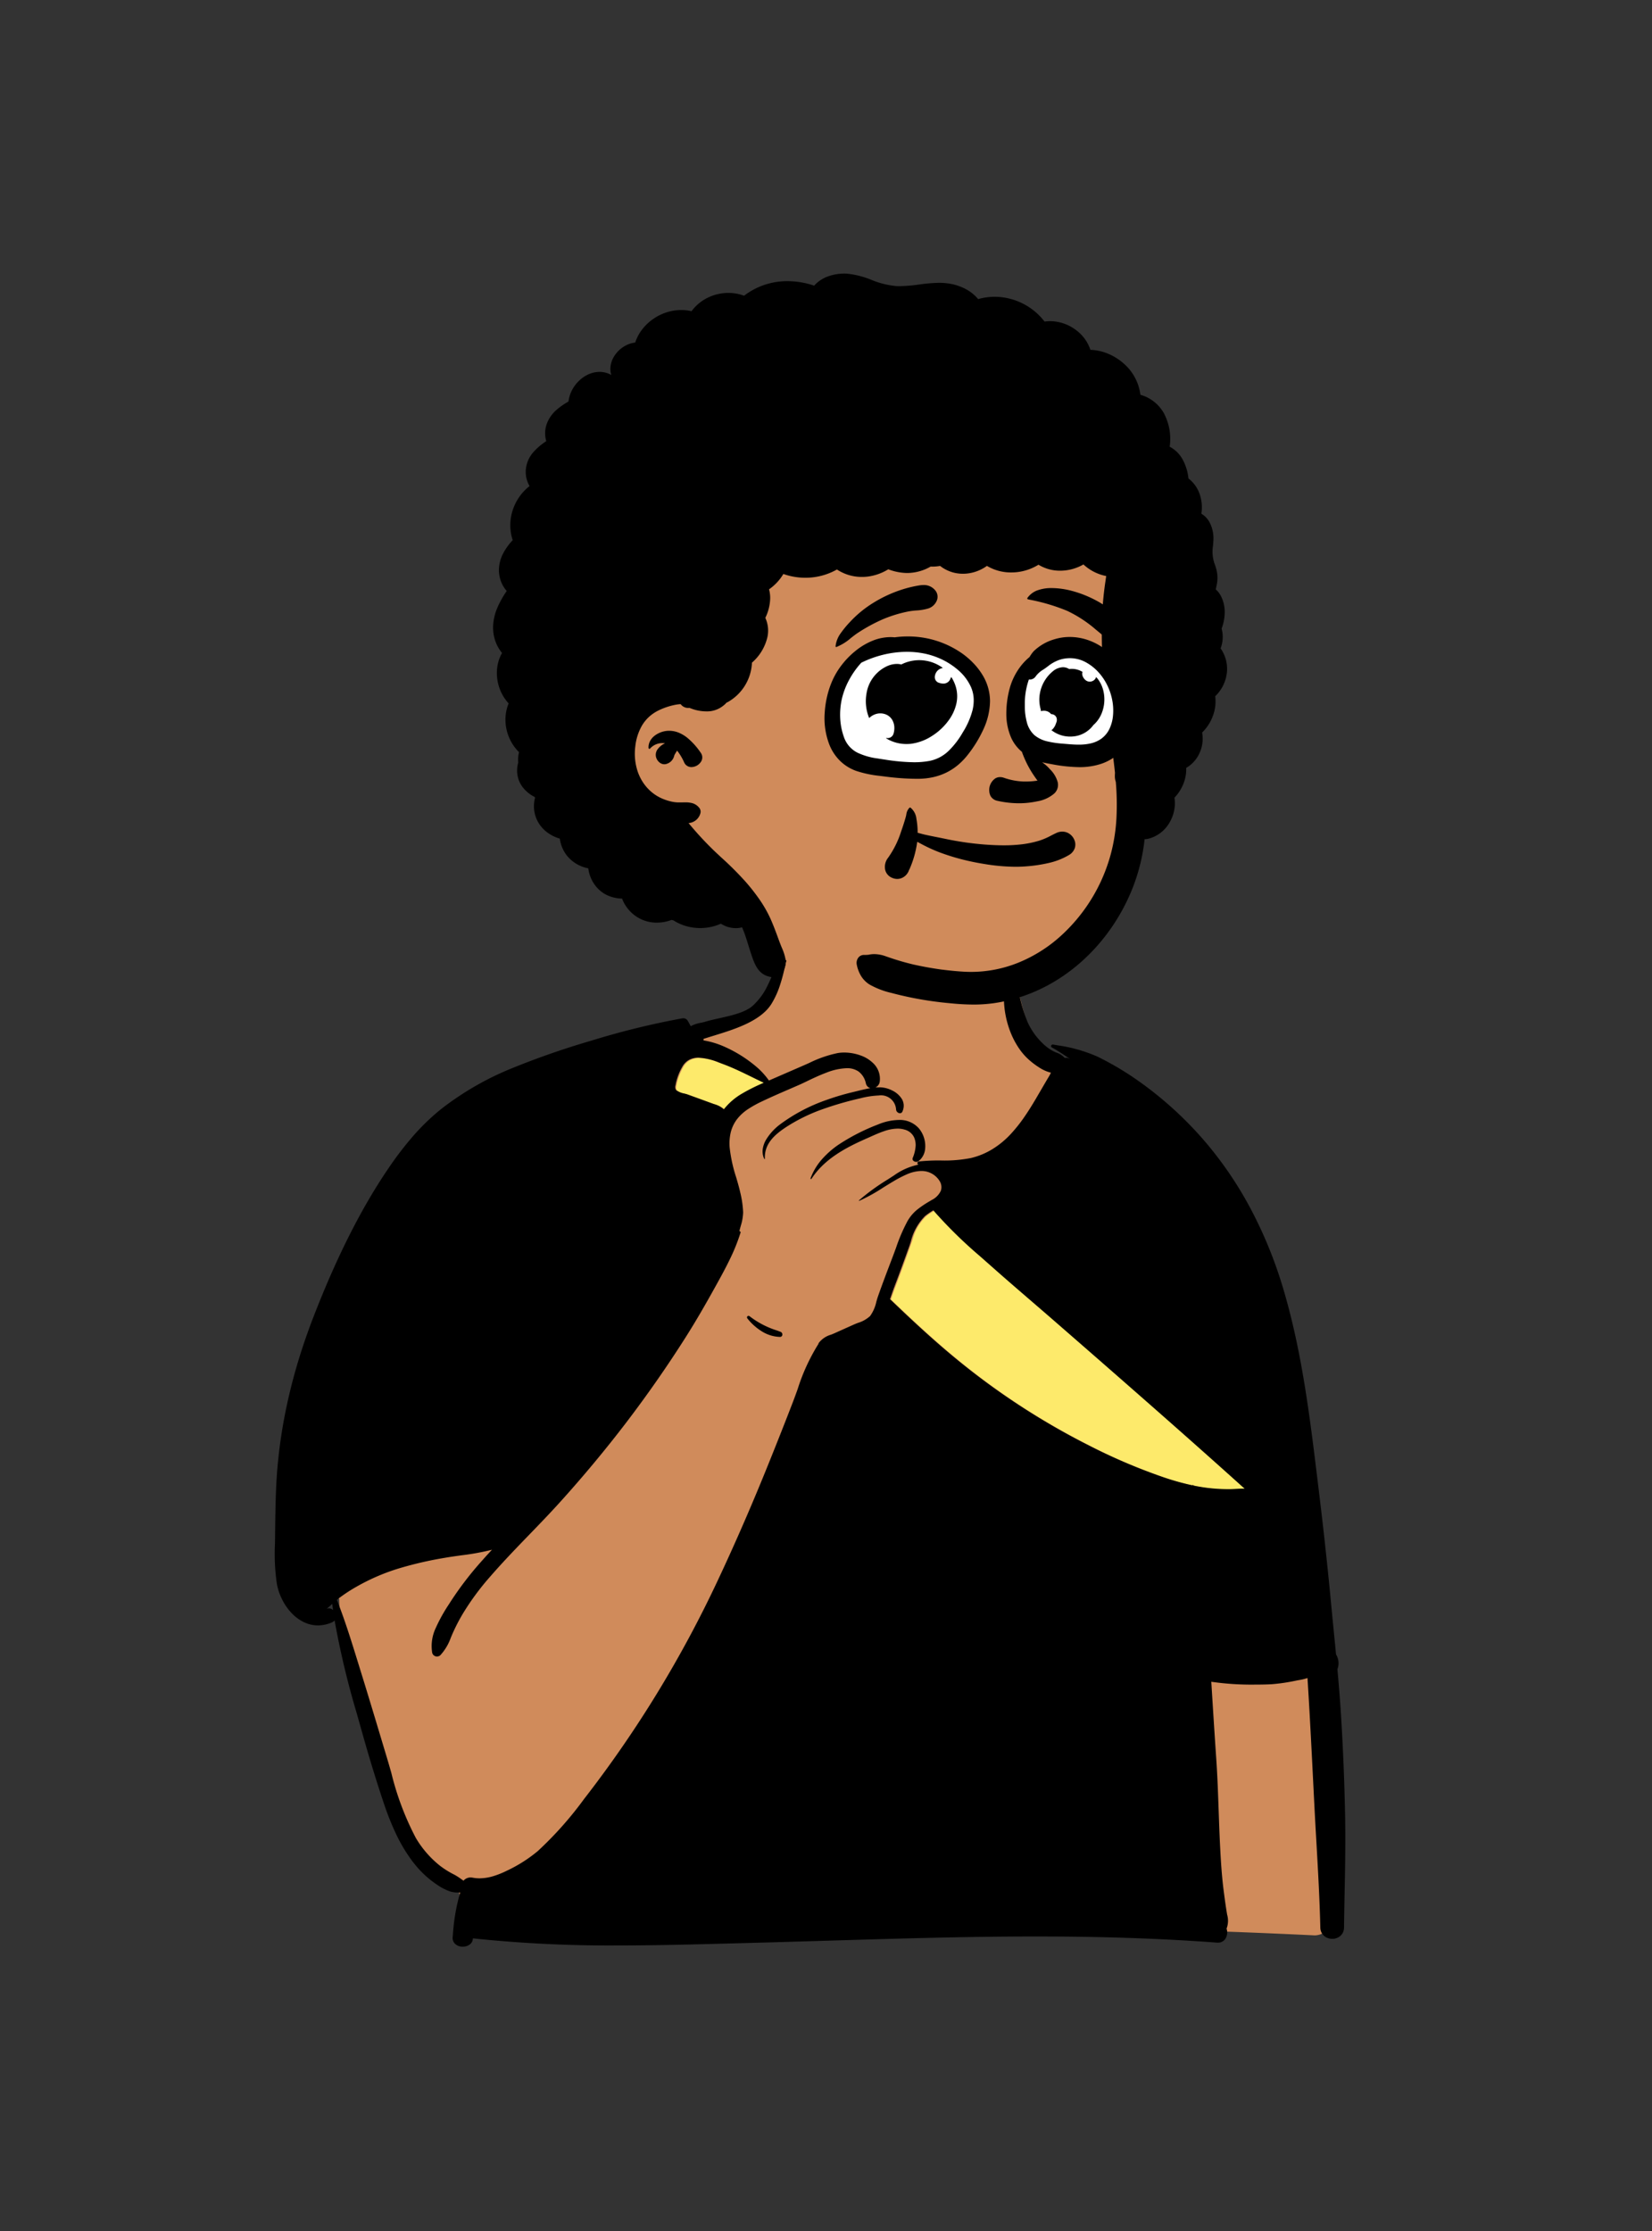 <svg id="peep-77" xmlns="http://www.w3.org/2000/svg" width="240" height="324" viewBox="0 0 240 324">
  <rect x="0" y="0" width="240" height="324" fill="#333333" stroke="none"/>
  <g id="BODY" transform="translate(31.056 135.053)">
    <path id="_Skin" data-name="✋ Skin" d="M70.406,2.776C84.467-3.281,94.852,1.421,98.232,8.756c2.675,5.8,2.727,18.085,7.959,22.95,25.465,18.8,31.017,51.563,36.215,80.852a354.249,354.249,0,0,1,4.41,42.748,2.537,2.537,0,0,1-2.516,2.518c-37.611-1.819-75.3-1.681-112.91-.055a18.2,18.2,0,0,1-6.565-.977c-2.952,1.157-4.821-2.4-4.746-4.869-.25-1.635-1.887-2.769-3.079-3.814a23.888,23.888,0,0,1-6.657-8.38c-2.224-4.54-2.529-9.535-4.51-14.09a47.314,47.314,0,0,1-1.667-8.105,25.524,25.524,0,0,1-1.575-8.585C-1.583,106.328.447,99.893.83,95.838c.655-4.707,1.351-9.414,2.2-14.09,4.98-32.175,27.657-50.554,58.8-57.04C68.089,20.723,68.089,3.774,70.406,2.776Z" transform="translate(15.634 -11.809)" fill="#d08b5b"/>
    <path id="_Knife" data-name="🔪 Knife" d="M80.345,62.659a24.845,24.845,0,0,1-3.274-.215c-.394-.053-.8-.119-1.218-.195l-.3-.057-.3-.061-.009-.057,0-.015a.036.036,0,0,0-.035-.022.062.062,0,0,0-.049.026l-.006.012,0,.012,0,.021-.3-.065a38.2,38.2,0,0,1-3.859-1.091,83.116,83.116,0,0,1-10.992-4.69A104.3,104.3,0,0,1,40.612,43.582c-3.519-2.9-6.883-6.078-9.42-8.517.071-.2.142-.4.21-.6v0c.153-.439.3-.853.452-1.256.446-1.162.923-2.448,1.5-4.047l.293-.812.328-.911.07-.2.307-.9a7.152,7.152,0,0,1,1.954-3.353,7.934,7.934,0,0,1,.778-.556l.135-.086.272-.169.228.268.231.267a61.264,61.264,0,0,0,5.282,5.211l.529.471.509.451,2.592,2.29,1.155,1.012c1.224,1.067,2.475,2.145,3.685,3.188l.01.008c1.075.926,2.187,1.884,3.275,2.831,5.4,4.7,11.792,10.265,18.205,15.936,3.538,3.126,6.655,5.906,9.53,8.5-.112-.006-.23-.009-.36-.009-.31,0-.627.017-.933.034-.283.015-.575.031-.863.034ZM7.056,7.5h0a2.927,2.927,0,0,0-1.148-.659l-.08-.029-.365-.129-1.28-.467L1.766,5.338l-.045-.016c-.1-.035-.244-.071-.391-.11a2.909,2.909,0,0,1-1.2-.491.643.643,0,0,1-.122-.544l.006-.043.027-.17.021-.117.025-.124a8.507,8.507,0,0,1,.942-2.412A2.546,2.546,0,0,1,2.066.288,2.843,2.843,0,0,1,3.377,0,7.908,7.908,0,0,1,5.816.513l.062.021.244.087.242.09L7.1.988l.33.127c1.25.492,2.474,1.09,3.657,1.67h0c.471.231.958.469,1.441.7l.34.159-.37.163-.248.11L12,4.028A19.533,19.533,0,0,0,9.292,5.477,8.9,8.9,0,0,0,7.056,7.5Z" transform="translate(67.183 18.599)" fill="#fdea6b"/>
    <path id="_Ink" data-name="🖍 Ink" d="M27.312,144.565a1.588,1.588,0,0,1-1.181-.465,1.209,1.209,0,0,1-.295-.951l.04-.444a28.348,28.348,0,0,1,1.048-6.007c-.1,0-.18,0-.258,0a3.951,3.951,0,0,1-1.261-.171,8.188,8.188,0,0,1-1.954-1.042,13.8,13.8,0,0,1-1.854-1.5,15.609,15.609,0,0,1-1.583-1.788,22.892,22.892,0,0,1-2.433-4.06,39.688,39.688,0,0,1-1.752-4.405c-1-2.983-1.971-6.121-2.955-9.593l-.982-3.484A123.33,123.33,0,0,1,8.68,97.181a.853.853,0,0,1-.336.262,5.073,5.073,0,0,1-2.076.464,4.754,4.754,0,0,1-2.133-.515,6.223,6.223,0,0,1-1.779-1.359,8.1,8.1,0,0,1-1.314-1.925A8.41,8.41,0,0,1,.3,91.9a29.873,29.873,0,0,1-.282-5.878v-.009c0-.231.008-.47.012-.7l0-.235c.006-.42.011-.858.015-1.245C.077,81.742.1,79.59.21,77.475c.1-2.079.308-4.2.6-6.294.288-2.045.671-4.128,1.14-6.19.456-2.009,1.006-4.055,1.634-6.082C4.2,56.938,4.9,54.93,5.673,52.941c1.592-4.087,3.173-7.7,4.834-11.051.924-1.862,1.883-3.658,2.85-5.337,1.029-1.786,2.1-3.5,3.19-5.092a48.384,48.384,0,0,1,3.471-4.537,32.127,32.127,0,0,1,4.1-3.974,43,43,0,0,1,10.338-5.96,118.084,118.084,0,0,1,11.584-4.022A114.011,114.011,0,0,1,59.154,9.752a1.011,1.011,0,0,1,.175-.016.724.724,0,0,1,.645.35c.141.235.282.489.443.8a4.912,4.912,0,0,1,1.5-.5c.236-.052.458-.1.649-.16.549-.17,1.227-.321,1.945-.481,1.79-.4,3.818-.85,4.892-1.806a9.353,9.353,0,0,0,2.015-2.625,23.653,23.653,0,0,0,1.3-3.057l.141-.388C73.321.577,73.815,0,74.1,0a.2.2,0,0,1,.159.081,2.277,2.277,0,0,1-.011,1.538l-.076.344c-.209.937-.447,1.941-.775,2.931a12.589,12.589,0,0,1-1.249,2.748c-1.584,2.536-5.392,3.7-8.452,4.642-.5.154-.976.3-1.425.445a.848.848,0,0,1,0,.218,12.307,12.307,0,0,1,2.934.869,19.186,19.186,0,0,1,4.819,3.02,10.827,10.827,0,0,1,1.756,1.939l4.961-2.156c.282-.122.57-.251.848-.376l.007,0a17.186,17.186,0,0,1,4.211-1.462,5.771,5.771,0,0,1,.908-.069,6.976,6.976,0,0,1,2.366.417,4.956,4.956,0,0,1,1.974,1.259,3.155,3.155,0,0,1,.831,2.5,1.1,1.1,0,0,1-.636.9c.183-.015.365-.023.541-.023.072,0,.144,0,.215,0a4.154,4.154,0,0,1,1.7.467A3.369,3.369,0,0,1,91.057,21.4a1.971,1.971,0,0,1,.3.874,2,2,0,0,1-.182,1,.385.385,0,0,1-.358.255.609.609,0,0,1-.563-.5,2.192,2.192,0,0,0-2.52-2.081,12.7,12.7,0,0,0-2.675.409,48.247,48.247,0,0,0-5.326,1.528,25.332,25.332,0,0,0-5.328,2.57c-1.731,1.122-3.319,2.465-3.213,4.679a.041.041,0,0,1-.011.032.057.057,0,0,1-.041.018.042.042,0,0,1-.039-.024,2.548,2.548,0,0,1-.221-1.421,3.721,3.721,0,0,1,.483-1.365,7.965,7.965,0,0,1,1.977-2.185,25.089,25.089,0,0,1,6.8-3.591,35.856,35.856,0,0,1,3.783-1.126l.295-.072.452-.111h0c.605-.15,1.23-.3,1.856-.406a.9.9,0,0,1-.653-.66l-.014-.053a2.867,2.867,0,0,0-1.054-1.7,2.9,2.9,0,0,0-1.723-.483,8.8,8.8,0,0,0-2.98.657c-1.017.378-2.023.861-2.831,1.249h0c-.395.19-.736.353-1.033.484-.516.227-1.043.456-1.552.676l-.019.008c-1.214.526-2.47,1.07-3.685,1.644l-.223.106a16.072,16.072,0,0,0-1.988,1.1,6.584,6.584,0,0,0-1.658,1.523,5.226,5.226,0,0,0-.9,1.954,7.044,7.044,0,0,0-.138,2.116,21.363,21.363,0,0,0,.951,4.348c.222.76.431,1.478.584,2.165a14.641,14.641,0,0,1,.423,2.9A7.156,7.156,0,0,1,67.7,39.84v0c-.032.118-.064.24-.1.36l-.114.448a.194.194,0,0,1,.146.081.15.15,0,0,1,.025.134,27.422,27.422,0,0,1-1.583,3.927c-.6,1.242-1.254,2.433-1.983,3.75-1.68,3.037-3.015,5.318-4.329,7.395-2.679,4.234-5.607,8.437-8.7,12.493-3.048,3.99-6.326,7.926-9.746,11.7-1.424,1.572-2.923,3.122-4.373,4.621-1.876,1.94-3.816,3.947-5.614,6.02A37.4,37.4,0,0,0,27.3,96.225,26.408,26.408,0,0,0,25.64,99.51l-.093.225a7.391,7.391,0,0,1-1.491,2.487.72.72,0,0,1-1.192-.315,6.111,6.111,0,0,1,.526-3.656A23.417,23.417,0,0,1,25.248,94.9l.021-.033.1-.157a47.823,47.823,0,0,1,4.7-6.169c.459-.521.941-1.053,1.475-1.625a34.947,34.947,0,0,1-4.456.815h0c-.788.109-1.6.222-2.4.362a53.264,53.264,0,0,0-6.9,1.608,30.245,30.245,0,0,0-5.932,2.589A23.1,23.1,0,0,0,9.24,94.011c-.061.046-.122.1-.181.143l-.013.011-.037.03c1.159,2.912,2.1,5.962,3.013,8.911v0c.152.491.309,1,.464,1.5.794,2.551,1.55,5.052,2.186,7.162l1.617,5.379c.216.718.43,1.463.636,2.183l0,.006a41.2,41.2,0,0,0,3.556,9.435,14.693,14.693,0,0,0,3.46,4,12.758,12.758,0,0,0,2.142,1.34,9.223,9.223,0,0,1,.972.621h0c.117.082.237.166.357.247a1.345,1.345,0,0,1,1.023-.468,1.543,1.543,0,0,1,.244.02l.06.011a5.183,5.183,0,0,0,1,.094,7.124,7.124,0,0,0,2.045-.329,12.645,12.645,0,0,0,1.926-.778,20.823,20.823,0,0,0,4.479-2.84,52.089,52.089,0,0,0,6.755-7.6l.16-.205A167.8,167.8,0,0,0,64.336,91.4c2.547-5.412,5.067-11.206,7.487-17.219,1.285-3.189,2.411-6.042,3.442-8.724l.148-.39c.184-.489.366-.994.542-1.482a28.514,28.514,0,0,1,2.959-6.466.153.153,0,0,1,.048-.05.408.408,0,0,1,.059-.186A3.414,3.414,0,0,1,80.8,55.686h0c.169-.068.343-.138.51-.212.93-.418,1.873-.841,2.786-1.25l.017-.008c.184-.082.387-.161.6-.244a4.547,4.547,0,0,0,1.762-.99,5.506,5.506,0,0,0,.909-2.079c.077-.267.149-.52.229-.749.681-1.946,1.431-3.9,2.156-5.8v0l.023-.061c.153-.4.3-.814.45-1.214a24.957,24.957,0,0,1,1.69-3.924,5.936,5.936,0,0,1,1.409-1.646A14.809,14.809,0,0,1,95.14,36.3l.281-.17a2.839,2.839,0,0,0,1.334-1.344,1.664,1.664,0,0,0-.187-1.427A3.059,3.059,0,0,0,95.5,32.326a3.1,3.1,0,0,0-1.578-.413,5.51,5.51,0,0,0-2.136.5,17.332,17.332,0,0,0-1.943,1.015c-.491.287-.986.6-1.464.893A25.5,25.5,0,0,1,84.9,36.249l-.012,0a.038.038,0,0,1-.034-.026.039.039,0,0,1,.008-.044,31.043,31.043,0,0,1,4.17-3.027l0,0,.525-.34.4-.259a9.3,9.3,0,0,1,3.554-1.562.219.219,0,0,1-.163-.233.262.262,0,0,1,.233-.231,27.584,27.584,0,0,1,3.159-.14,19.657,19.657,0,0,0,4.409-.361,10.622,10.622,0,0,0,3.112-1.294,12.7,12.7,0,0,0,2.609-2.142,21.689,21.689,0,0,0,2-2.5c.532-.766,1.061-1.6,1.713-2.706.251-.427.5-.861.748-1.28.369-.635.751-1.291,1.135-1.933.088-.148.182-.321.288-.528a5.72,5.72,0,0,1-1.676-.738,11.646,11.646,0,0,1-1.4-1.035,8.9,8.9,0,0,1-1.57-1.766,12.02,12.02,0,0,1-1.126-2.08A13.885,13.885,0,0,1,105.915,6.7a16.91,16.91,0,0,1,.2-2.728,18.531,18.531,0,0,1,.617-2.659.23.23,0,0,1,.225-.162.215.215,0,0,1,.215.162c.315,1.13.524,2.317.726,3.465a22.565,22.565,0,0,0,1.471,5.543,10.033,10.033,0,0,0,2.136,3.018,6.694,6.694,0,0,0,1.462,1.11,6.109,6.109,0,0,0,.593.275,2.861,2.861,0,0,1,1.105.68,1.014,1.014,0,0,1,.076.091,1.452,1.452,0,0,1,.193-.014.947.947,0,0,1,.511.135l.04.027.009-.013c-.861-.588-1.709-1.157-2.613-1.663a.2.2,0,0,1-.108-.234.248.248,0,0,1,.283-.183l.6.105a22,22,0,0,1,5.841,1.645,42.966,42.966,0,0,1,5.782,3.409,53.212,53.212,0,0,1,9.8,8.868A53.987,53.987,0,0,1,141.9,37.659a63,63,0,0,1,4.58,11.292c.654,2.188,1.234,4.447,1.773,6.9.48,2.188.915,4.482,1.332,7.015.773,4.7,1.357,9.509,1.921,14.158l.019.155c.07.575.142,1.17.213,1.753.581,4.766,1.113,9.628,1.581,14.449l.126,1.316c.134,1.422.277,2.866.415,4.262l0,.023c.1.976.206,2.083.309,3.148a2.411,2.411,0,0,1,.2,2.137c.2,2.224.361,4.2.48,6.028.334,5.194.55,10.45.642,15.621.064,3.618-.008,7.292-.077,10.846v.007c-.032,1.635-.065,3.326-.084,4.99a1.621,1.621,0,0,1-.541,1.249,1.777,1.777,0,0,1-1.169.416,1.8,1.8,0,0,1-1.178-.417,1.641,1.641,0,0,1-.558-1.248c-.095-4.1-.333-8.267-.564-12.3-.1-1.707-.2-3.472-.288-5.213-.06-1.163-.118-2.325-.183-3.614-.222-4.412-.452-8.974-.727-13.461-.033-.517-.064-1.048-.1-1.625a7.011,7.011,0,0,1-1.229.3c-.135.024-.262.047-.387.072l-.127.026a26.922,26.922,0,0,1-3.132.476l-.342.029c-.386.027-1.317.055-2.446.055a40.558,40.558,0,0,1-6.312-.412c.221,3.577.459,7.386.718,11.164.174,2.54.266,5.123.354,7.621.059,1.676.12,3.409.206,5.115.1,1.908.223,4.129.507,6.339.119.929.249,1.917.4,2.878l.077.478q.019.114.038.225h0a3.192,3.192,0,0,1-.083,2.033,1.717,1.717,0,0,1-.2,1.515,1.268,1.268,0,0,1-1.077.521c-.045,0-.092,0-.139-.005-7.458-.558-15.312-.849-24.011-.888-.748,0-1.513-.005-2.276-.005-10.043,0-20.249.309-30.118.608h-.025c-2.969.09-6.04.183-9.06.266l-3.736.1-.471.013c-5.617.154-11.425.313-17.14.313a189.979,189.979,0,0,1-21.243-1.026,1.106,1.106,0,0,1-.467.9A1.705,1.705,0,0,1,27.312,144.565ZM7.869,95.432a.857.857,0,0,1,.587.246c-.04-.282-.078-.575-.116-.894l-.016.015c-.258.235-.524.478-.8.706A.88.88,0,0,1,7.869,95.432Zm125.5-17.937a.038.038,0,0,1,.039.037l.008.057c.62.128,1.234.233,1.823.313a24.856,24.856,0,0,0,3.272.215h.225c.289,0,.581-.019.863-.034h0c.306-.017.622-.034.932-.034.127,0,.245,0,.36.009-2.877-2.594-5.994-5.374-9.53-8.5-6.4-5.656-12.792-11.229-18.2-15.936-1.092-.95-2.207-1.91-3.285-2.839-1.591-1.371-3.236-2.788-4.841-4.2l-2.592-2.29a66.212,66.212,0,0,1-6.55-6.4l-.228-.268a10.5,10.5,0,0,0-1.185.811,7.909,7.909,0,0,0-2.1,3.787h0c-.075.221-.152.45-.229.669l-.035.1c-.656,1.824-1.357,3.765-2.088,5.671-.155.4-.3.82-.453,1.26-.069.2-.139.4-.21.6,2.538,2.44,5.9,5.614,9.421,8.517a104.289,104.289,0,0,0,19.375,12.681,83.136,83.136,0,0,0,10.992,4.69,37.441,37.441,0,0,0,4.16,1.156l0-.021A.06.06,0,0,1,133.367,77.495ZM61.544,15.457h0a2.842,2.842,0,0,0-1.311.288A2.546,2.546,0,0,0,59.2,16.768a8.365,8.365,0,0,0-.966,2.535l-.021.117-.005.032a.808.808,0,0,0,.094.725,2.906,2.906,0,0,0,1.2.491c.176.047.327.087.436.126l2.418.878,1.207.441.239.085a3.5,3.5,0,0,1,1.426.758,9.335,9.335,0,0,1,2.638-2.278A26.7,26.7,0,0,1,71.033,19.1c-.6-.278-1.2-.572-1.778-.856h0c-1.287-.63-2.619-1.282-3.988-1.8l-.732-.277a9.025,9.025,0,0,0-2.987-.711ZM73.379,56.01h-.007a5.244,5.244,0,0,1-2.638-.816,8.086,8.086,0,0,1-2.08-1.861.233.233,0,0,1-.038-.254.225.225,0,0,1,.2-.131.245.245,0,0,1,.158.063,12.761,12.761,0,0,0,4.013,2.078l.482.181a.412.412,0,0,1,.256.46A.332.332,0,0,1,73.379,56.01ZM77.9,33.086a.086.086,0,0,1-.071-.034.065.065,0,0,1-.006-.063,8.774,8.774,0,0,1,1.614-2.725,12.935,12.935,0,0,1,2.4-2.134,29.511,29.511,0,0,1,5.735-2.95l.135-.054a8.238,8.238,0,0,1,2.931-.625,3.7,3.7,0,0,1,2.94,1.239,4.024,4.024,0,0,1,.9,2.9,2.566,2.566,0,0,1-.949,1.835.62.62,0,0,1-.824-.105.4.4,0,0,1-.021-.387,5.407,5.407,0,0,0,.393-1.528A2.76,2.76,0,0,0,92.855,27a2.109,2.109,0,0,0-1.382-1.1,3.5,3.5,0,0,0-1-.139,6.27,6.27,0,0,0-1.994.38c-.66.223-1.316.518-1.9.778l-.332.149-.442.195c-2.977,1.322-5.988,2.939-7.845,5.789A.081.081,0,0,1,77.9,33.086Z" transform="translate(8.873 3.092)"/>
  </g>
  <g id="HEAD" transform="translate(78.592 38.043)">
    <path id="_Skin-2" data-name="✋ Skin" d="M32.04.078C63.994-1.5,78.414,21.058,79.346,31.132c.647,6.993-3.474,15.053-3.474,21.3,0,3.19,3.9,10.037,2.082,14.686C73.918,77.468,65.371,88.952,54.48,88.952S29.415,91.972,17.381,74.7C16.252,73.077,1.97,63.865.582,55.112-2.874,33.308,9.239,1.2,32.04.078Z" transform="translate(9.154 17.394)" fill="#d08b5b"/>
    <path id="_Ink-2" data-name="🖍 Ink" d="M69.781,106.155a33.635,33.635,0,0,1-3.366-.189,50.96,50.96,0,0,1-8.1-1.382l-.425-.113a11.863,11.863,0,0,1-3.2-1.227A3.809,3.809,0,0,1,53.457,102a5.047,5.047,0,0,1-.623-1.648,1.249,1.249,0,0,1,.236-1.019,1.012,1.012,0,0,1,.784-.386h.135c.117,0,.242,0,.392-.014l.121-.008h.006a.067.067,0,0,1,.021,0c.037-.005.074-.014.109-.022s.067-.015.1-.02a3.849,3.849,0,0,1,.638-.054,5.037,5.037,0,0,1,1.629.3l.095.032a37.558,37.558,0,0,0,3.852,1.15c1.307.3,2.692.552,4.117.752l.137.017.042.006.021,0a.025.025,0,0,1,.013,0l.407.051c.322.038.646.072.959.106h0c.586.059,1.182.106,1.771.139.342.019.687.029,1.028.029a18.337,18.337,0,0,0,6.927-1.368,20.906,20.906,0,0,0,5.937-3.708,24.729,24.729,0,0,0,7.436-12.062,25.462,25.462,0,0,0,.815-5.229,38.536,38.536,0,0,0-.094-5.224,2.5,2.5,0,0,1-.139-.843c0-.165.009-.328.019-.48-.182-1.783-.439-3.6-.688-5.353-.221-1.562-.45-3.177-.626-4.769a89.707,89.707,0,0,1-.59-11.9,49.634,49.634,0,0,1,.527-5.852l.1-.7a6.786,6.786,0,0,1-3.307-1.684,6.78,6.78,0,0,1-3.375.908,5.977,5.977,0,0,1-3.154-.87A7.494,7.494,0,0,1,75.294,43.4a6.8,6.8,0,0,1-3.548-.951,6.162,6.162,0,0,1-1.651.842,5.806,5.806,0,0,1-1.827.3,5.637,5.637,0,0,1-1.207-.131,5.4,5.4,0,0,1-2.121-1.008,6.149,6.149,0,0,1-1.067.1c-.1,0-.2,0-.3-.008l-.094.053a6.944,6.944,0,0,1-3.234.884c-.061,0-.122,0-.183,0a8.084,8.084,0,0,1-2.65-.538,7.512,7.512,0,0,1-2.954,1.055,6.815,6.815,0,0,1-.852.053,6.515,6.515,0,0,1-3.651-1.08,9.25,9.25,0,0,1-4.584,1.2,9.515,9.515,0,0,1-3.2-.549,7.2,7.2,0,0,1-2.081,2.23,4.684,4.684,0,0,1,.147,1.674,6.825,6.825,0,0,1-.687,2.469,4.428,4.428,0,0,1,.292,2.844A7.01,7.01,0,0,1,37.608,56.5,6.912,6.912,0,0,1,34.2,62.166a2.811,2.811,0,0,1-.31.155,1.532,1.532,0,0,1-.323.326,3.765,3.765,0,0,1-2.618.93,6.275,6.275,0,0,1-2.388-.5l-.035,0h0l-.058,0h-.053a1.352,1.352,0,0,1-1.165-.55,5.456,5.456,0,0,0-.712.083,9.894,9.894,0,0,0-2.608.881,5.859,5.859,0,0,0-1.332.934,5.6,5.6,0,0,0-.961,1.2,7.7,7.7,0,0,0-.974,3.018,8.252,8.252,0,0,0,.316,3.583,6.966,6.966,0,0,0,.766,1.611,6.612,6.612,0,0,0,1.193,1.381,6.221,6.221,0,0,0,1.534.981,7.283,7.283,0,0,0,1.74.537,4.987,4.987,0,0,0,.87.064c.136,0,.274,0,.408-.005h.007c.132,0,.269-.005.4-.005a3.708,3.708,0,0,1,1.071.124,1.936,1.936,0,0,1,.931.611.885.885,0,0,1,.221.839A1.925,1.925,0,0,1,28.4,79.8a47.811,47.811,0,0,0,3.873,4.172c.292.275.592.554.881.823l.011.01a47.064,47.064,0,0,1,3.527,3.523A29.081,29.081,0,0,1,38.707,90.9a17.95,17.95,0,0,1,1.615,2.841c.394.884.734,1.8,1.063,2.694v0c.1.272.2.553.309.829l.079.206c.055.139.113.279.168.415a7.447,7.447,0,0,1,.538,1.66,2.666,2.666,0,0,1,0,.841,2.487,2.487,0,0,1-.316.861,2.1,2.1,0,0,1-.625.65,1.564,1.564,0,0,1-.858.291,1.087,1.087,0,0,1-.14-.009c-1.817-.233-2.4-1.5-2.926-3.007-.178-.512-.341-1.038-.5-1.547-.208-.673-.423-1.369-.676-2.04-.077-.2-.165-.414-.269-.648a3.406,3.406,0,0,1-.917.124,4.06,4.06,0,0,1-2.156-.651,7.418,7.418,0,0,1-2.989.635h-.124a7.487,7.487,0,0,1-2.007-.305,7.033,7.033,0,0,1-1.781-.815l-.051-.014-.012,0h0c-.064-.017-.131-.034-.2-.053a5.934,5.934,0,0,1-2.134.4,5.306,5.306,0,0,1-3.024-.912,5.562,5.562,0,0,1-1.244-1.168,5.465,5.465,0,0,1-.793-1.414,5.366,5.366,0,0,1-1.854-.36,4.6,4.6,0,0,1-1.583-1.019,5.032,5.032,0,0,1-.994-1.4,5.3,5.3,0,0,1-.476-1.612,5.459,5.459,0,0,1-1.57-.566,5.165,5.165,0,0,1-1.353-1.073,4.784,4.784,0,0,1-.809-1.25,5.294,5.294,0,0,1-.409-1.43,5.64,5.64,0,0,1-1.847-.921,4.82,4.82,0,0,1-1.341-1.547,4.67,4.67,0,0,1-.541-1.743,4.774,4.774,0,0,1,.141-1.732l-.077-.112a5.094,5.094,0,0,1-1.737-1.429,3.942,3.942,0,0,1-.789-2.151A4.163,4.163,0,0,1,3.656,71a4.251,4.251,0,0,1,.116-1.5,6.444,6.444,0,0,1-1.155-1.528,6.73,6.73,0,0,1-.668-1.788,6.518,6.518,0,0,1-.134-1.9,6,6,0,0,1,.446-1.86A6.537,6.537,0,0,1,.61,58.895,6.305,6.305,0,0,1,.641,56.94,5.676,5.676,0,0,1,1.3,55.095,5.647,5.647,0,0,1,.287,53.245,5.906,5.906,0,0,1,.008,51.1a7.682,7.682,0,0,1,.64-2.639,14.014,14.014,0,0,1,1.334-2.372,4.408,4.408,0,0,1-.863-1.464A4.7,4.7,0,0,1,.848,42.94a5.331,5.331,0,0,1,.608-2.29,8.658,8.658,0,0,1,1.394-1.937,6.926,6.926,0,0,1-.347-2.19,7.1,7.1,0,0,1,.338-2.137A7.327,7.327,0,0,1,5.3,30.855,4.044,4.044,0,0,1,4.8,28.13a4.387,4.387,0,0,1,1.048-2.194,8.827,8.827,0,0,1,1.882-1.6A4.019,4.019,0,0,1,7.98,21.4a5.034,5.034,0,0,1,1.266-1.637,10.323,10.323,0,0,1,1.712-1.185,4.665,4.665,0,0,1,.5-1.636,5.215,5.215,0,0,1,1.024-1.373,4.848,4.848,0,0,1,1.388-.944,3.9,3.9,0,0,1,1.592-.351,3.51,3.51,0,0,1,1.714.448,3.016,3.016,0,0,1-.083-1.452,3.674,3.674,0,0,1,.55-1.35,4.4,4.4,0,0,1,1.293-1.282,4,4,0,0,1,1.71-.624,6.459,6.459,0,0,1,1.025-1.923A7.122,7.122,0,0,1,23.245,6.6a7.213,7.213,0,0,1,4.081-1.312,6.364,6.364,0,0,1,1.5.178A6.432,6.432,0,0,1,31.2,3.493a6.814,6.814,0,0,1,2.976-.687,6.542,6.542,0,0,1,2.289.408,10.176,10.176,0,0,1,3.022-1.6,10.46,10.46,0,0,1,3.277-.516,12.28,12.28,0,0,1,3.884.652A4.83,4.83,0,0,1,48.623.421,6.873,6.873,0,0,1,51.014,0c.139,0,.279,0,.416.012a12.811,12.811,0,0,1,3.537.9,12.443,12.443,0,0,0,3.6.9c.16.007.326.011.493.011a22.777,22.777,0,0,0,2.871-.243h.005A22.734,22.734,0,0,1,64.79,1.34a9.242,9.242,0,0,1,1.48.112,7.8,7.8,0,0,1,2.315.753,5.92,5.92,0,0,1,1.885,1.5,8.684,8.684,0,0,1,2.4-.336,8.939,8.939,0,0,1,2.06.242,9.18,9.18,0,0,1,1.95.7,9.255,9.255,0,0,1,3.237,2.659,5.371,5.371,0,0,1,.823-.063,6.293,6.293,0,0,1,3.581,1.173,5.913,5.913,0,0,1,2.258,2.992,7.311,7.311,0,0,1,2.572.567,8.012,8.012,0,0,1,2.24,1.4A7.185,7.185,0,0,1,94.041,17.6a5.669,5.669,0,0,1,3.392,2.642,7.974,7.974,0,0,1,.862,4.9,4.553,4.553,0,0,1,1.906,1.9,7.376,7.376,0,0,1,.824,2.715,4.781,4.781,0,0,1,1.621,2.258,5.814,5.814,0,0,1,.249,2.852,3.277,3.277,0,0,1,1.318,1.511,4.893,4.893,0,0,1,.44,2.042c0,.376-.033.741-.063,1.1a5.4,5.4,0,0,0,.194,2.538,6.449,6.449,0,0,1,.416,1.558,4.94,4.94,0,0,1-.075,1.6l-.024.112c-.039.177-.074.354-.107.543a3.321,3.321,0,0,1,.781,1.028,5.1,5.1,0,0,1,.514,2.319,6.844,6.844,0,0,1-.45,2.335,4.661,4.661,0,0,1-.147,2.875,5.308,5.308,0,0,1,.754,1.6,5.108,5.108,0,0,1,.17,1.8,5.563,5.563,0,0,1-1.706,3.546,6.016,6.016,0,0,1-.335,2.847,6.429,6.429,0,0,1-1.568,2.427,5.008,5.008,0,0,1-.592,3.4,4.671,4.671,0,0,1-1.72,1.735,5.592,5.592,0,0,1-.273,1.928,6.178,6.178,0,0,1-1.435,2.4,5.309,5.309,0,0,1-.049,1.878,5.6,5.6,0,0,1-.681,1.762,4.977,4.977,0,0,1-2.979,2.3,2.664,2.664,0,0,1-.629.09,27.185,27.185,0,0,1-1.7,6.985,28.835,28.835,0,0,1-2.006,4.123,28.453,28.453,0,0,1-2.635,3.745,27.364,27.364,0,0,1-3.209,3.26,25.944,25.944,0,0,1-3.727,2.665,24.113,24.113,0,0,1-4.134,1.926,23.379,23.379,0,0,1-4.421,1.1A20.7,20.7,0,0,1,69.781,106.155ZM28.82,71.668a1.138,1.138,0,0,1-1.065-.691,8.16,8.16,0,0,0-1.018-1.7c-.067.094-.127.192-.2.309l-.063.107-.012.02c-.042.072-.086.145-.123.221a1.529,1.529,0,0,1-.054.194l-.007.024A1.618,1.618,0,0,1,25.217,71.2a1.016,1.016,0,0,1-.337.058,1.128,1.128,0,0,1-.717-.275,1.5,1.5,0,0,1-.451-.64,1.354,1.354,0,0,1,.2-1.276,2.67,2.67,0,0,1,1.069-.852,2.406,2.406,0,0,0-2.18.765.115.115,0,0,1-.086.039.137.137,0,0,1-.133-.13,1.939,1.939,0,0,1,.222-1,2.421,2.421,0,0,1,.654-.77,3.511,3.511,0,0,1,1.922-.719c.066,0,.133-.005.2-.005a3.716,3.716,0,0,1,1.408.283,5.076,5.076,0,0,1,1.229.736,10.247,10.247,0,0,1,1.94,2.159,1.141,1.141,0,0,1,.1,1.227A1.7,1.7,0,0,1,28.82,71.668Z" transform="translate(-6.957 1.691)"/>
  </g>
  <g id="FACE" transform="translate(112.183 77.354)">
    <path id="eye" d="M11.662,17.753c5.6,0,10.141-3.974,10.141-8.877S17.262,0,11.662,0,0,3.813,0,8.715a14.066,14.066,0,0,0,3.007,7.228C4.865,18,8.438,17.753,11.662,17.753Z" transform="translate(8.409 16.697)" fill="#fff"/>
    <path id="eye-2" data-name="eye" d="M8.927,16.055A7.9,7.9,0,0,0,16.69,8.027,7.9,7.9,0,0,0,8.927,0C4.64,0,0,3.448,0,7.881a14.03,14.03,0,0,0,2.3,6.537C3.724,16.275,6.459,16.055,8.927,16.055Z" transform="translate(35.282 16.697)" fill="#fff"/>
    <path id="_Ink-3" data-name="🖍 Ink" d="M10.559,42.681a1.834,1.834,0,0,1-.715-.149,1.679,1.679,0,0,1-1.022-1.116,2.134,2.134,0,0,1,.4-1.8l.035-.046a13.725,13.725,0,0,0,1.873-3.8c.251-.7.472-1.392.658-2.051.034-.122.061-.246.086-.365a1.723,1.723,0,0,1,.451-1,.151.151,0,0,1,.1-.041.125.125,0,0,1,.066.019,2.4,2.4,0,0,1,.855,1.619,10.767,10.767,0,0,1,.177,2.027c.129.034.259.069.384.1h0c.25.069.486.133.718.184.545.121,1.1.232,1.64.339h.007l.611.123.564.116a44.369,44.369,0,0,0,5.729.839c1.064.081,2,.121,2.85.121a21.651,21.651,0,0,0,2.794-.166,15.065,15.065,0,0,0,2.364-.506,10.244,10.244,0,0,0,1.745-.753c.239-.121.486-.247.742-.366a2.054,2.054,0,0,1,.87-.2,1.837,1.837,0,0,1,1.163.416,1.985,1.985,0,0,1,.66.99,1.672,1.672,0,0,1-.033,1.053,1.869,1.869,0,0,1-.8.927,10.119,10.119,0,0,1-2.986,1.174,21.329,21.329,0,0,1-3.189.481c-.518.043-1.059.065-1.607.065a28.563,28.563,0,0,1-4.571-.41c-1.127-.181-2.23-.41-3.28-.681a31.419,31.419,0,0,1-3.194-1.007,22.519,22.519,0,0,1-2.583-1.18l-.228-.122-.3-.159-.006,0-.123-.065a14.653,14.653,0,0,1-1.156,4.054l-.013-.023a1.911,1.911,0,0,1-.654.976A1.741,1.741,0,0,1,10.559,42.681ZM28.232,31.693a14.371,14.371,0,0,1-3.116-.356,1.455,1.455,0,0,1-1.006-.713,2.046,2.046,0,0,1,.7-2.545,1.337,1.337,0,0,1,.689-.186,1.709,1.709,0,0,1,.538.092,9.78,9.78,0,0,0,2.905.552c.092,0,.185,0,.276,0,.341,0,.679-.015,1-.045.235-.022.477-.052.719-.091-.137-.182-.271-.369-.41-.571-.169-.244-.319-.471-.458-.693a14.764,14.764,0,0,1-1.087-2.114c-.09-.213-.182-.446-.28-.711v0l-.037-.1-.081-.069a5.662,5.662,0,0,1-1.475-1.973,8.721,8.721,0,0,1-.7-3.527,14.02,14.02,0,0,1,.475-3.589A9.182,9.182,0,0,1,28,12.5a8.485,8.485,0,0,1,1.79-2.054,4.663,4.663,0,0,1,.6-.84,7.163,7.163,0,0,1,2.982-1.722,7.509,7.509,0,0,1,2.25-.341,8.139,8.139,0,0,1,2.53.409,8.7,8.7,0,0,1,2.309,1.16,11.127,11.127,0,0,1,2.493,2.441,11.923,11.923,0,0,1,1.675,3.108,10.884,10.884,0,0,1,.648,3.26,9.261,9.261,0,0,1-.449,3.283,7.651,7.651,0,0,1-1.753,2.943,7.157,7.157,0,0,1-2.9,1.822,9.915,9.915,0,0,1-3.2.477,22.361,22.361,0,0,1-3.85-.406c-.568-.1-1.066-.2-1.523-.3a5.67,5.67,0,0,1,1.137,1.006A4.14,4.14,0,0,1,33.87,28.62a1.718,1.718,0,0,1-.49,1.648,5.042,5.042,0,0,1-2.5,1.145A12.547,12.547,0,0,1,28.232,31.693Zm1.452-17.975a10.641,10.641,0,0,0-.59,3.6v.161l0,.165a9,9,0,0,0,.291,2.263,3.771,3.771,0,0,0,1.121,1.906,4.543,4.543,0,0,0,1.861.892,13.51,13.51,0,0,0,2.134.323l1.077.09.286.021c.391.027.734.04,1.049.04a7.619,7.619,0,0,0,1.715-.172,4.32,4.32,0,0,0,1.556-.673A3.758,3.758,0,0,0,41.4,20.868a5.58,5.58,0,0,0,.5-1.853,7.932,7.932,0,0,0-.1-2.273,8.508,8.508,0,0,0-.724-2.181,8.06,8.06,0,0,0-1.284-1.9,7.046,7.046,0,0,0-1.782-1.417,4.839,4.839,0,0,0-2.37-.622,4.926,4.926,0,0,0-1.6.271,5.731,5.731,0,0,0-1.549.874l-.191.145c-.179.137-.354.254-.524.367a3.738,3.738,0,0,0-1.061.928l-.057.082a1,1,0,0,1-.837.431,1.081,1.081,0,0,1-.133-.008ZM13.379,28.14a36.98,36.98,0,0,1-4.519-.319l-.841-.106a16.054,16.054,0,0,1-3.428-.725A6.461,6.461,0,0,1,2.218,25.5a6.887,6.887,0,0,1-1.47-2.2,10.62,10.62,0,0,1-.725-4.748,13.95,13.95,0,0,1,.363-2.437,13.142,13.142,0,0,1,.752-2.242A11.136,11.136,0,0,1,2.549,11.54a12,12,0,0,1,2-2.019A9.78,9.78,0,0,1,6.946,8.1a6.989,6.989,0,0,1,2.62-.537,6,6,0,0,1,.623.032,13.537,13.537,0,0,1,1.753-.128h.121a13.656,13.656,0,0,1,8,2.521,11.776,11.776,0,0,1,1.562,1.358,9.754,9.754,0,0,1,1.263,1.618,7.339,7.339,0,0,1,1.152,3.9,10.09,10.09,0,0,1-.951,4.069,18.063,18.063,0,0,1-2.185,3.6,10.024,10.024,0,0,1-1.494,1.58A8.449,8.449,0,0,1,17.7,27.231a8.6,8.6,0,0,1-1.935.673,10.492,10.492,0,0,1-2.163.235ZM11.961,9.7h0a14.539,14.539,0,0,0-3.412.416,15.47,15.47,0,0,0-3.21,1.164,12.418,12.418,0,0,0-1.765,2.488,11,11,0,0,0-1.035,2.665,10.459,10.459,0,0,0-.268,2.858A9.486,9.486,0,0,0,2.823,22.1a3.967,3.967,0,0,0,1.953,2.243,9.693,9.693,0,0,0,2.948.845l.826.13.346.052a28.4,28.4,0,0,0,4.072.366,12.048,12.048,0,0,0,2.313-.2,5.543,5.543,0,0,0,2.81-1.518,12.188,12.188,0,0,0,1.97-2.582l.052-.087a11.469,11.469,0,0,0,1.381-3.161,6,6,0,0,0,.172-1.686,4.775,4.775,0,0,0-.393-1.687,7.106,7.106,0,0,0-1.861-2.464,10.562,10.562,0,0,0-2.622-1.665,11.052,11.052,0,0,0-2.358-.749A12.638,12.638,0,0,0,11.961,9.7Zm-.08,13.388a5.562,5.562,0,0,1-2.954-.842l.009-.012v0a.283.283,0,0,0,.018-.023,1.014,1.014,0,0,0,.179.016.887.887,0,0,0,.87-.584,2.809,2.809,0,0,0,.135-1.015,2.337,2.337,0,0,0-.252-.948,1.9,1.9,0,0,0-1.164-.952,2.145,2.145,0,0,0-.617-.091,2.234,2.234,0,0,0-.875.181,2.48,2.48,0,0,0-.749.5,6.437,6.437,0,0,1-.391-3.524,5.255,5.255,0,0,1,2.951-3.993,3.578,3.578,0,0,1,1.46-.344,2.776,2.776,0,0,1,.652.078,5.757,5.757,0,0,1,6.035.51,1.688,1.688,0,0,0-.442.14,1.407,1.407,0,0,0-.707.98.9.9,0,0,0,.087.638.877.877,0,0,0,.5.4,2.084,2.084,0,0,0,.626.109,1.06,1.06,0,0,0,1.017-.665l.012-.031.016-.023.006-.01h0a.085.085,0,0,0-.017.022c.011-.025.02-.049.031-.075v0a1.006,1.006,0,0,0,.042-.1c.019-.017.038-.036.055-.054l.005-.005a5.37,5.37,0,0,1,.7,1.588,4.875,4.875,0,0,1,.007,2.366,6.546,6.546,0,0,1-1.007,2.2,8.77,8.77,0,0,1-2.508,2.39,7.357,7.357,0,0,1-3.084,1.144A5.953,5.953,0,0,1,11.881,23.086Zm23.8-1.078a4.408,4.408,0,0,1-2.726-.941.687.687,0,0,0,.194-.151,2.04,2.04,0,0,0,.365-.546c.026-.058.047-.11.066-.158l.031-.08c.016-.047.043-.126.042-.129l0,0,0,.006.017-.039a1.031,1.031,0,0,0,.059-.6.781.781,0,0,0-.339-.49l-.041-.026a.853.853,0,0,0-.427-.105,1.321,1.321,0,0,0-1.058-.493,1.714,1.714,0,0,0-.425.055l-.019-.151c0-.029-.005-.053-.007-.076a5.078,5.078,0,0,1-.161-2.14A5.387,5.387,0,0,1,32,13.86l.06-.095a5.292,5.292,0,0,1,1.094-1.229,2.406,2.406,0,0,1,1.481-.6,1.647,1.647,0,0,1,.417.054,1.8,1.8,0,0,1,.488.21,2.853,2.853,0,0,1,.382-.026,3,3,0,0,1,1.554.439l-.015.04a.15.15,0,0,0-.006.02.928.928,0,0,0,.085.651,1.371,1.371,0,0,0,.505.575.992.992,0,0,0,.492.133h.019a1.019,1.019,0,0,0,.676-.294.808.808,0,0,0,.213-.376,2.589,2.589,0,0,1,.268.3,4.521,4.521,0,0,1,.756,1.559,5.39,5.39,0,0,1-.232,3.462,4.516,4.516,0,0,1-.961,1.446c-.056.055-.115.107-.173.157l0,0-.032.028a4.094,4.094,0,0,1-2.94,1.674A4.424,4.424,0,0,1,35.683,22.009ZM1.695,9a.094.094,0,0,1-.067-.03A.08.08,0,0,1,1.6,8.914a3.876,3.876,0,0,1,.736-1.9,14.288,14.288,0,0,1,1.32-1.609l0,0a16.17,16.17,0,0,1,3.476-2.85A18.8,18.8,0,0,1,11.315.636,17.324,17.324,0,0,1,13.666.069L13.8.048a4.208,4.208,0,0,1,.6-.048,2.1,2.1,0,0,1,1.814.957,1.465,1.465,0,0,1,0,1.492A1.976,1.976,0,0,1,15,3.423a7.657,7.657,0,0,1-1.678.271,9.913,9.913,0,0,0-1.123.14A18.965,18.965,0,0,0,8.387,5.007,24.768,24.768,0,0,0,4.848,6.939c-.347.226-.69.5-1.021.756A7.3,7.3,0,0,1,1.718,9,.074.074,0,0,1,1.695,9Zm39.662-1.45h0A1.846,1.846,0,0,1,40.173,7.1l-.453-.375-.29-.238A18.326,18.326,0,0,0,35.252,3.75,28.02,28.02,0,0,0,29.8,2.128h0l-.255-.057a.126.126,0,0,1-.086-.079.119.119,0,0,1,.009-.111A3.049,3.049,0,0,1,30.989.749a5.955,5.955,0,0,1,2.02-.31A11.731,11.731,0,0,1,35.93.848a16.378,16.378,0,0,1,3.613,1.441,11.624,11.624,0,0,1,3.075,2.365,1.665,1.665,0,0,1,.356,1.841A1.8,1.8,0,0,1,41.356,7.553Z" transform="translate(7.606 7.609)"/>
  </g>
</svg>
